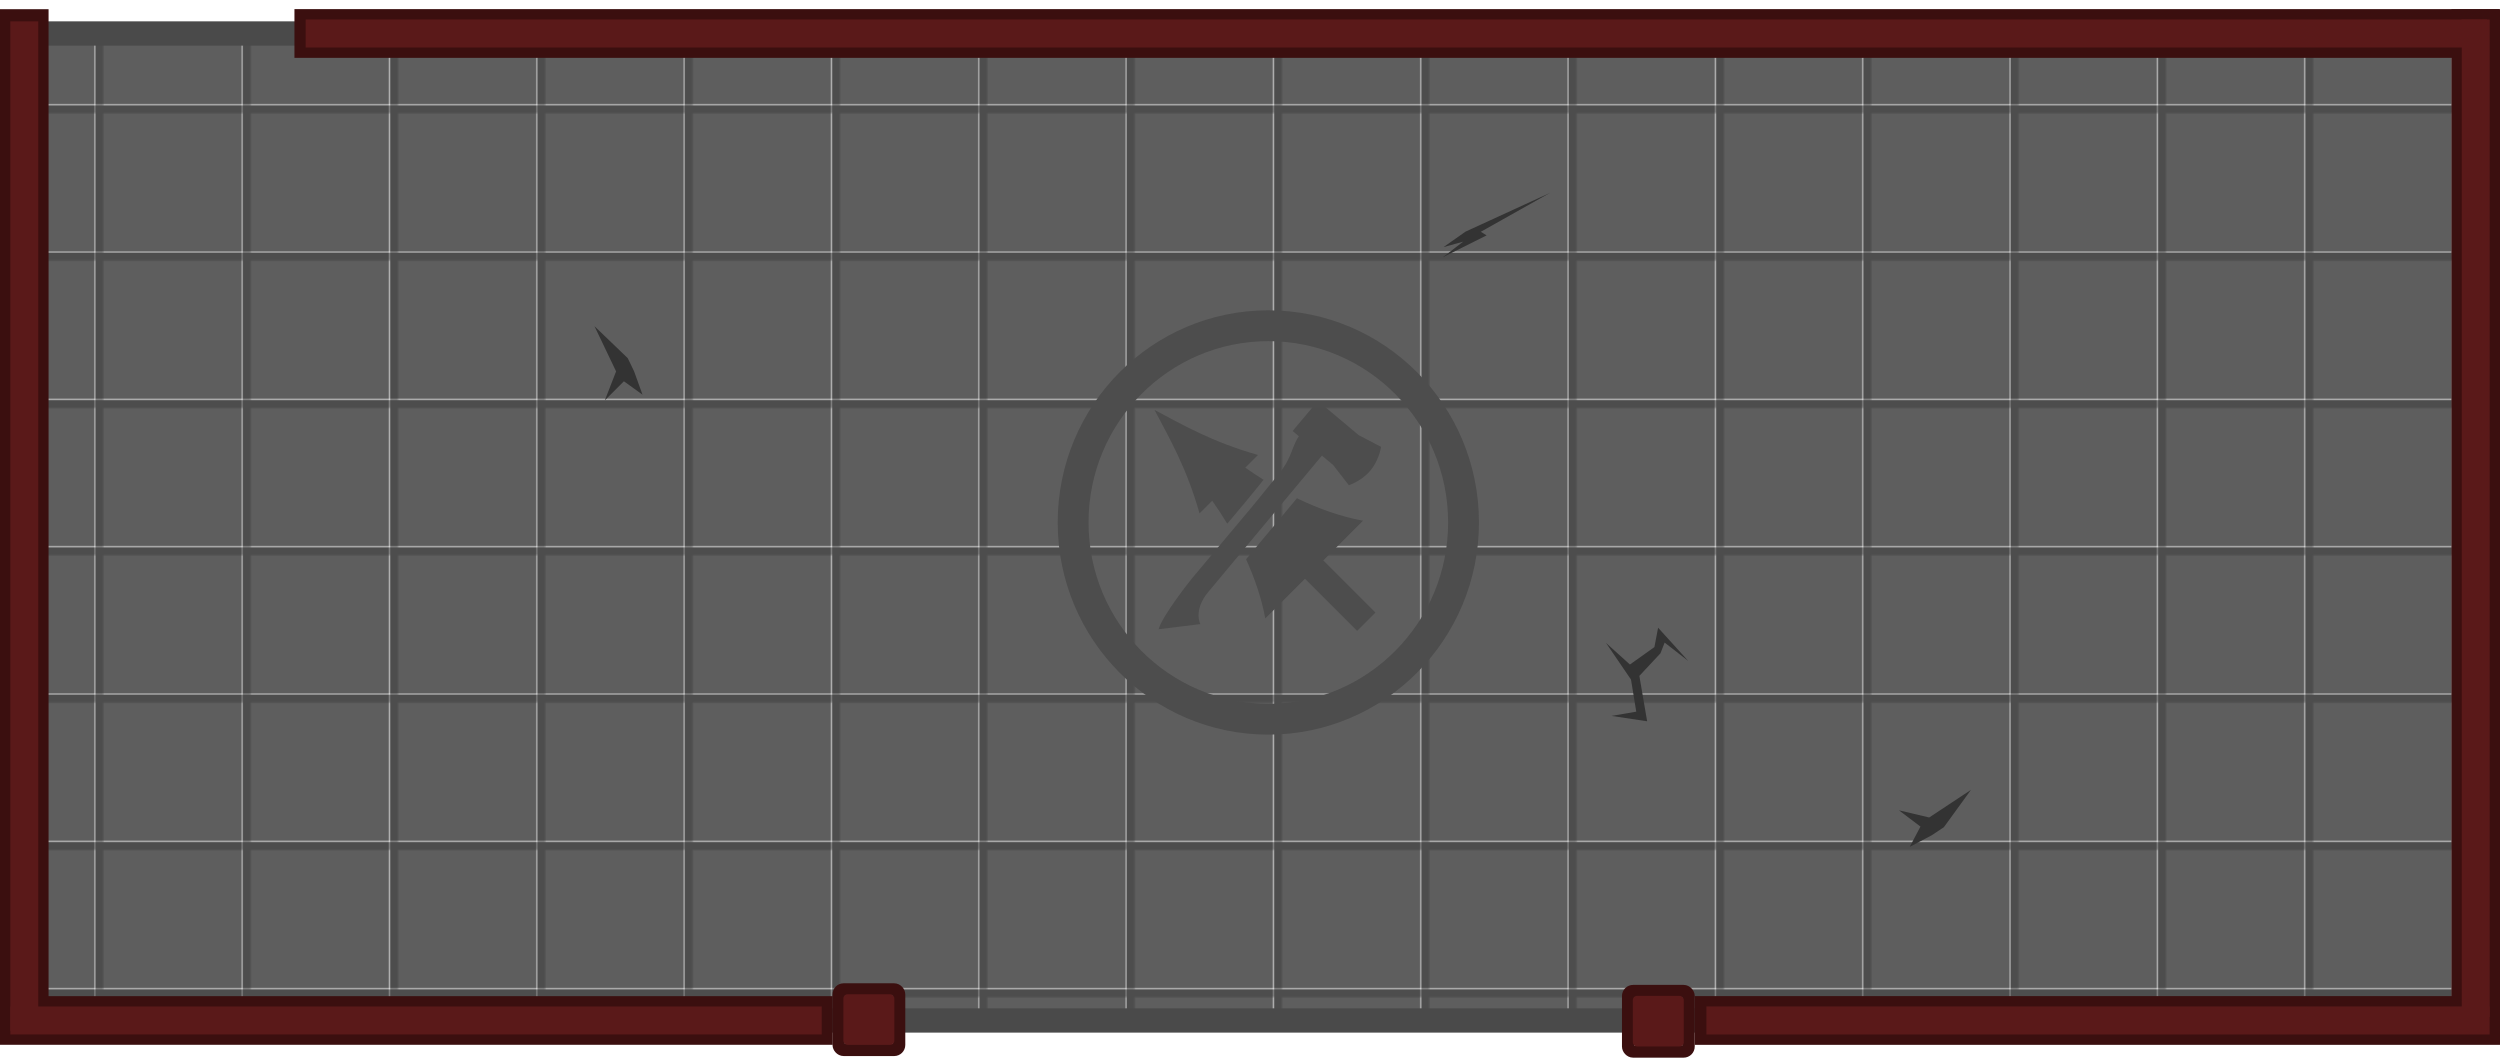 <?xml version="1.0" encoding="UTF-8" standalone="no"?>
<!-- Created with Inkscape (http://www.inkscape.org/) -->

<svg
   width="2058.761"
   height="870.982"
   viewBox="0 0 544.714 230.447"
   version="1.1"
   id="svg1"
   inkscape:version="1.4 (86a8ad7, 2024-10-11)"
   sodipodi:docname="sawmill_storage.svg"
   xmlns:inkscape="http://www.inkscape.org/namespaces/inkscape"
   xmlns:sodipodi="http://sodipodi.sourceforge.net/DTD/sodipodi-0.dtd"
   xmlns:xlink="http://www.w3.org/1999/xlink"
   xmlns="http://www.w3.org/2000/svg"
   xmlns:svg="http://www.w3.org/2000/svg">
  <sodipodi:namedview
     id="namedview1"
     pagecolor="#ffffff"
     bordercolor="#000000"
     borderopacity="0.25"
     inkscape:showpageshadow="2"
     inkscape:pageopacity="0.0"
     inkscape:pagecheckerboard="0"
     inkscape:deskcolor="#d1d1d1"
     inkscape:document-units="mm"
     inkscape:zoom="0.34431468"
     inkscape:cx="1337.4394"
     inkscape:cy="440.00448"
     inkscape:window-width="1920"
     inkscape:window-height="991"
     inkscape:window-x="-9"
     inkscape:window-y="-9"
     inkscape:window-maximized="1"
     inkscape:current-layer="g2" />
  <defs
     id="defs1">
    <pattern
       xlink:href="#pattern34-2"
       preserveAspectRatio="xMidYMid"
       id="pattern65"
       patternTransform="matrix(0.3,0,0,0.3,1783.935,3361.851)"
       x="0"
       y="0" />
    <pattern
       patternUnits="userSpaceOnUse"
       width="106.48"
       height="106.48"
       patternTransform="translate(2077.082,3716.393)"
       preserveAspectRatio="xMidYMid"
       id="pattern34-2">
      <rect
         style="fill:#5e5e5e;fill-opacity:1;stroke-width:1.999;stroke-linecap:round;stroke-linejoin:round"
         id="rect4-49"
         width="106.48"
         height="106.48"
         x="-1.7053026e-13"
         y="0" />
      <path
         id="rect5-93"
         style="fill:#4d4d4d;fill-opacity:1;stroke:none;stroke-width:1.999;stroke-linecap:round;stroke-linejoin:round"
         d="M 1.0532111e-5,0 V 106.48 H 5.66 V 5.66 H 106.48 V 0 Z" />
    </pattern>
  </defs>
  <g
     inkscape:label="Στρώση 1"
     inkscape:groupmode="layer"
     id="layer1"
     transform="translate(167.481,-33.337)">
    <g
       id="g2"
       transform="translate(-1770.101,-1411.651)">
      <rect
         style="fill:url(#pattern65);fill-opacity:1;stroke:#4a4a4a;stroke-width:5.292;stroke-dasharray:none;stroke-opacity:1"
         id="rect133"
         width="534.016"
         height="215.05"
         x="1607.911"
         y="1452.284" />
      <path
         style="fill:none;fill-opacity:1;stroke:#3b0f0f;stroke-width:10.623;stroke-dasharray:none;stroke-opacity:1"
         d="m 1971.88,1667.333 h 175.453"
         id="path177" />
      <path
         style="fill:none;fill-opacity:1;stroke:#3b0f0f;stroke-width:10.583;stroke-dasharray:none;stroke-opacity:1"
         d="M 1607.911,1669.6 V 1446.992"
         id="path177-06-5" />
      <path
         style="fill:none;fill-opacity:1;stroke:#3b0f0f;stroke-width:10.601;stroke-dasharray:none;stroke-opacity:1"
         d="m 1602.62,1667.333 h 181.43"
         id="path177-0" />
      <path
         style="fill:none;fill-opacity:1;stroke:#3b0f0f;stroke-width:10.62;stroke-dasharray:none;stroke-opacity:1"
         d="M 1666.776,1452.284 H 2147.219"
         id="path177-0-6" />
      <path
         style="fill:none;fill-opacity:1;stroke:#3b0f0f;stroke-width:10.583;stroke-dasharray:none;stroke-opacity:1"
         d="M 2142.042,1666.574 V 1446.992"
         id="path177-06" />
      <path
         style="fill:none;fill-opacity:1;stroke:#5a1919;stroke-width:6.108;stroke-dasharray:none;stroke-opacity:1"
         d="m 1974.42,1667.333 h 170.647"
         id="path212" />
      <path
         style="fill:none;fill-opacity:1;stroke:#5a1919;stroke-width:6.085;stroke-dasharray:none;stroke-opacity:1"
         d="M 2142.042,1666.574 V 1449.241"
         id="path251" />
      <path
         style="fill:none;fill-opacity:1;stroke:#5a1919;stroke-width:6.085;stroke-dasharray:none;stroke-opacity:1"
         d="M 1607.911,1669.6 V 1449.638"
         id="path271" />
      <path
         style="fill:none;fill-opacity:1;stroke:#5a1919;stroke-width:6.096;stroke-dasharray:none;stroke-opacity:1"
         d="m 1604.876,1667.333 h 176.788"
         id="path323" />
      <path
         style="fill:none;fill-opacity:1;stroke:#5a1919;stroke-width:6.107;stroke-dasharray:none;stroke-opacity:1"
         d="m 1669.222,1452.284 h 475.333"
         id="path324" />
      <path
         style="display:inline;fill:#333333;fill-opacity:1;stroke:none;stroke-width:1.262;stroke-linecap:round;stroke-linejoin:round;stroke-miterlimit:29;stroke-dasharray:none;stroke-opacity:1"
         d="m 1964.414,1587.329 -4.6,4.927 1.696,9.891 -7.769,-1.172 5.395,-0.925 -1.144,-6.991 -5.455,-7.995 5.219,4.713 5.338,-3.801 0.801,-4.221 6.58,7.257 -5.154,-4.017 z"
         id="path210-9-6-76" />
      <path
         style="display:inline;fill:#333333;fill-opacity:1;stroke:none;stroke-width:1.396;stroke-linecap:round;stroke-linejoin:round;stroke-miterlimit:29;stroke-dasharray:none;stroke-opacity:1"
         d="m 1921.931,1495.459 18.446,-8.465 -15.112,8.497 1.266,0.786 -9.573,4.784 4.467,-3.417 -4.284,1.185 z"
         id="path211-6-1-4" />
      <path
         style="display:inline;fill:#333333;fill-opacity:1;stroke:none;stroke-width:1.829;stroke-linecap:round;stroke-linejoin:round;stroke-miterlimit:29;stroke-dasharray:none;stroke-opacity:1"
         d="m 1739.397,1523.027 -7.249,-6.967 4.709,9.847 -2.455,6.313 4.157,-4.157 4.058,2.923 -1.844,-5.107 z"
         id="path214-3-5" />
      <path
         style="display:inline;fill:#333333;fill-opacity:1;stroke:none;stroke-width:1.829;stroke-linecap:round;stroke-linejoin:round;stroke-miterlimit:29;stroke-dasharray:none;stroke-opacity:1"
         d="m 2026.162,1625.224 5.904,-8.138 -9.105,6.019 -6.591,-1.563 4.689,3.546 -2.337,4.421 4.805,-2.529 z"
         id="path214-3-5-2" />
      <g
         id="g21-7-6-0"
         transform="matrix(0.382,0,0,0.382,1661.241,1423.852)"
         style="fill:#4d4d4d;fill-opacity:1">
        <path
           id="path5-3-2-7-7-1"
           style="fill:#4d4d4d;fill-opacity:1;stroke:none;stroke-width:0.372px;stroke-linecap:butt;stroke-linejoin:miter;stroke-opacity:1"
           d="m 505.027,289.131 c 8.509,16.139 18.304,32.874 25.7,59.04 l 7.235,-7.234 c 2.975,4.205 5.844,8.596 8.574,13.114 l 10.331,-12.312 c 3.787,-4.532 7.18,-8.783 10.378,-12.758 -3.567,-2.228 -7.05,-4.536 -10.411,-6.914 l 7.234,-7.235 c -26.167,-7.396 -42.901,-17.191 -59.04,-25.7 z m 70.263,44.631 c -3.373,4.178 -7.068,8.828 -11.317,13.914 l -0.004,0.004 -12.533,14.937 c 0.467,0.864 0.935,1.726 1.39,2.597 l 25.029,-30.029 c -0.859,-0.469 -1.714,-0.942 -2.565,-1.423 z m 11.001,5.764 -29.015,34.811 c 5.025,11.039 8.891,22.457 10.956,33.746 l 22.645,-22.645 29.746,29.747 10.458,-10.458 -29.747,-29.746 22.645,-22.645 c -12.64,-2.312 -25.44,-6.88 -37.688,-12.81 z" />
        <g
           id="g19-3-5-2"
           style="fill:#4d4d4d;fill-opacity:1">
          <path
             id="path5-2-0-5"
             style="color:#000000;fill:#4d4d4d;fill-opacity:1;stroke-width:3.801;stroke-linecap:round;stroke-linejoin:round;stroke-miterlimit:5;-inkscape-stroke:none;paint-order:fill markers stroke"
             d="m 592.415,301.919 c -0.774,-0.649 -2.322,-1.006 -3.1,-0.362 -6.714,8.001 -4.666,13.698 -13.861,24.656 -4.202,5.008 -9.286,11.614 -15.035,18.495 l -33.631,40.08 c -2.56,3.051 -17.494,22.261 -19.401,29.444 l 23.821,-2.932 c 0,0 -4.268,-7.801 4.567,-18.399 l 66.58,-79.878 c 0.759,-0.881 0.651,-2.213 -0.238,-2.962 z" />
          <path
             id="path14-5-2-0"
             style="color:#000000;fill:#4d4d4d;fill-opacity:1;stroke-width:3.801;stroke-linecap:round;stroke-miterlimit:5;-inkscape-stroke:none;paint-order:fill markers stroke"
             d="m 634.283,310.215 -12.775,-6.698 -23.274,-19.529 -14.408,17.171 23.103,19.386 8.985,11.561 1.461,-0.586 c 0,0 6.375,-2.481 10.809,-7.765 4.434,-5.284 5.775,-11.999 5.775,-11.999 z" />
        </g>
      </g>
      <ellipse
         style="fill:none;fill-opacity:1;stroke:#4d4d4d;stroke-width:6.721;stroke-dasharray:none;stroke-opacity:1"
         id="path359-1"
         cx="1878.97"
         cy="1558.827"
         rx="42.532"
         ry="42.866" />
      <g
         id="g156065-24-8-1-0-1"
         transform="translate(-5873.784,-312.091)">
        <rect
           style="fill:none;fill-opacity:1;stroke:#3b0f0f;stroke-width:2.69;stroke-linecap:round;stroke-dasharray:none;stroke-opacity:1;paint-order:fill markers stroke;stop-color:#000000"
           id="rect156061-5-2-8-2-1"
           width="13.166"
           height="13.166"
           x="7831.152"
           y="1973.017"
           rx="1.08"
           ry="1.08" />
        <rect
           style="fill:#5a1919;fill-opacity:1;stroke:none;stroke-width:2.25;stroke-linecap:round;stroke-linejoin:miter;stroke-dasharray:none;stroke-opacity:1;paint-order:fill markers stroke;stop-color:#000000"
           id="rect156063-88-4-3-8-1"
           width="11.097"
           height="11.014"
           x="7832.177"
           y="1974.069"
           rx="0.903"
           ry="0.903" />
      </g>
      <g
         id="g156065-24-8-1-0-1-9"
         transform="translate(-6045.793,-312.44)">
        <rect
           style="fill:none;fill-opacity:1;stroke:#3b0f0f;stroke-width:2.69;stroke-linecap:round;stroke-dasharray:none;stroke-opacity:1;paint-order:fill markers stroke;stop-color:#000000"
           id="rect156061-5-2-8-2-1-7"
           width="13.166"
           height="13.166"
           x="7831.152"
           y="1973.017"
           rx="1.08"
           ry="1.08" />
        <rect
           style="fill:#5a1919;fill-opacity:1;stroke:none;stroke-width:2.25;stroke-linecap:round;stroke-linejoin:miter;stroke-dasharray:none;stroke-opacity:1;paint-order:fill markers stroke;stop-color:#000000"
           id="rect156063-88-4-3-8-1-7"
           width="11.097"
           height="11.014"
           x="7832.177"
           y="1974.069"
           rx="0.903"
           ry="0.903" />
      </g>
    </g>
  </g>
</svg>
